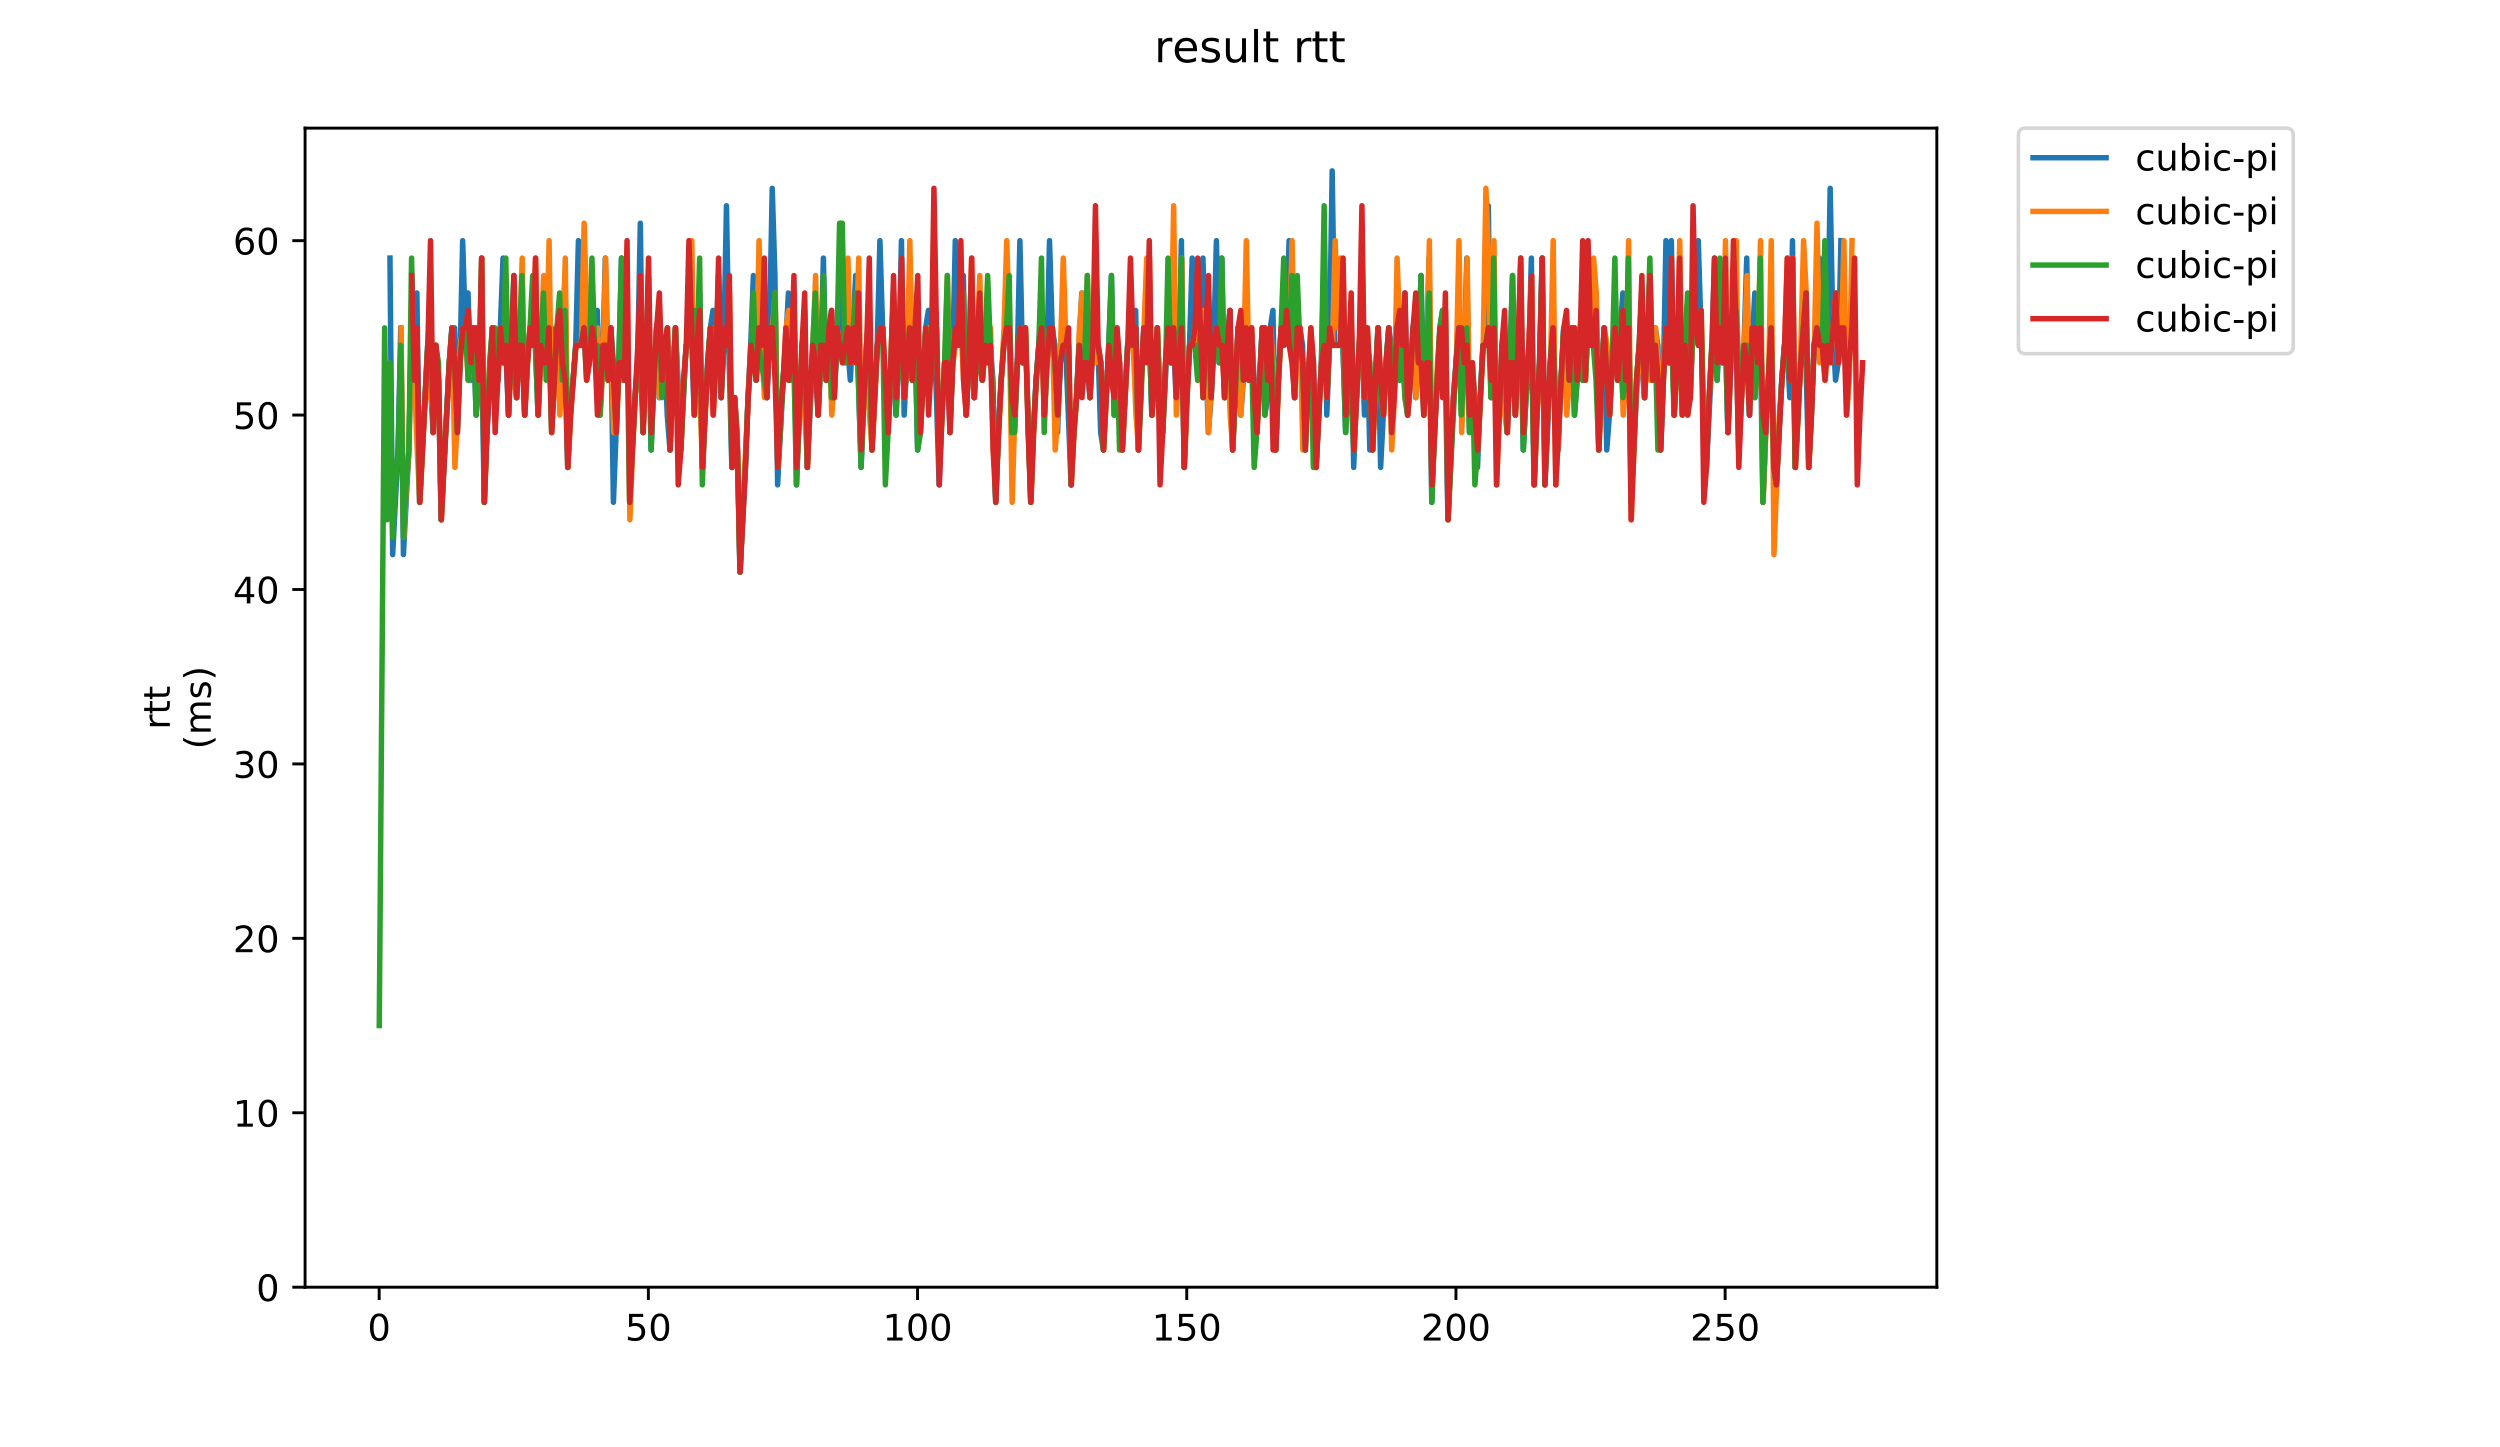 <?xml version="1.0" encoding="utf-8" standalone="no"?>
<!DOCTYPE svg PUBLIC "-//W3C//DTD SVG 1.1//EN"
  "http://www.w3.org/Graphics/SVG/1.1/DTD/svg11.dtd">
<!-- Created with matplotlib (https://matplotlib.org/) -->
<svg height="396pt" version="1.1" viewBox="0 0 684 396" width="684pt" xmlns="http://www.w3.org/2000/svg" xmlns:xlink="http://www.w3.org/1999/xlink">
 <defs>
  <style type="text/css">
*{stroke-linecap:butt;stroke-linejoin:round;}
  </style>
 </defs>
 <g id="figure_1">
  <g id="patch_1">
   <path d="M 0 396 
L 684 396 
L 684 0 
L 0 0 
z
" style="fill:#ffffff;"/>
  </g>
  <g id="axes_1">
   <g id="patch_2">
    <path d="M 83.472 352.174 
L 529.913 352.174 
L 529.913 35.062 
L 83.472 35.062 
z
" style="fill:#ffffff;"/>
   </g>
   <g id="matplotlib.axis_1">
    <g id="xtick_1">
     <g id="line2d_1">
      <defs>
       <path d="M 0 0 
L 0 3.5 
" id="m7ca277191c" style="stroke:#000000;stroke-width:0.8;"/>
      </defs>
      <g>
       <use style="stroke:#000000;stroke-width:0.8;" x="103.739" xlink:href="#m7ca277191c" y="352.174"/>
      </g>
     </g>
     <g id="text_1">
      <!-- 0 -->
      <defs>
       <path d="M 31.781 66.406 
Q 24.172 66.406 20.328 58.906 
Q 16.5 51.422 16.5 36.375 
Q 16.5 21.391 20.328 13.891 
Q 24.172 6.391 31.781 6.391 
Q 39.453 6.391 43.281 13.891 
Q 47.125 21.391 47.125 36.375 
Q 47.125 51.422 43.281 58.906 
Q 39.453 66.406 31.781 66.406 
z
M 31.781 74.219 
Q 44.047 74.219 50.516 64.516 
Q 56.984 54.828 56.984 36.375 
Q 56.984 17.969 50.516 8.266 
Q 44.047 -1.422 31.781 -1.422 
Q 19.531 -1.422 13.062 8.266 
Q 6.594 17.969 6.594 36.375 
Q 6.594 54.828 13.062 64.516 
Q 19.531 74.219 31.781 74.219 
z
" id="DejaVuSans-48"/>
      </defs>
      <g transform="translate(100.557 366.773)scale(0.1 -0.1)">
       <use xlink:href="#DejaVuSans-48"/>
      </g>
     </g>
    </g>
    <g id="xtick_2">
     <g id="line2d_2">
      <g>
       <use style="stroke:#000000;stroke-width:0.8;" x="177.391" xlink:href="#m7ca277191c" y="352.174"/>
      </g>
     </g>
     <g id="text_2">
      <!-- 50 -->
      <defs>
       <path d="M 10.797 72.906 
L 49.516 72.906 
L 49.516 64.594 
L 19.828 64.594 
L 19.828 46.734 
Q 21.969 47.469 24.109 47.828 
Q 26.266 48.188 28.422 48.188 
Q 40.625 48.188 47.75 41.5 
Q 54.891 34.812 54.891 23.391 
Q 54.891 11.625 47.562 5.094 
Q 40.234 -1.422 26.906 -1.422 
Q 22.312 -1.422 17.547 -0.641 
Q 12.797 0.141 7.719 1.703 
L 7.719 11.625 
Q 12.109 9.234 16.797 8.062 
Q 21.484 6.891 26.703 6.891 
Q 35.156 6.891 40.078 11.328 
Q 45.016 15.766 45.016 23.391 
Q 45.016 31 40.078 35.438 
Q 35.156 39.891 26.703 39.891 
Q 22.75 39.891 18.812 39.016 
Q 14.891 38.141 10.797 36.281 
z
" id="DejaVuSans-53"/>
      </defs>
      <g transform="translate(171.028 366.773)scale(0.1 -0.1)">
       <use xlink:href="#DejaVuSans-53"/>
       <use x="63.623" xlink:href="#DejaVuSans-48"/>
      </g>
     </g>
    </g>
    <g id="xtick_3">
     <g id="line2d_3">
      <g>
       <use style="stroke:#000000;stroke-width:0.8;" x="251.043" xlink:href="#m7ca277191c" y="352.174"/>
      </g>
     </g>
     <g id="text_3">
      <!-- 100 -->
      <defs>
       <path d="M 12.406 8.297 
L 28.516 8.297 
L 28.516 63.922 
L 10.984 60.406 
L 10.984 69.391 
L 28.422 72.906 
L 38.281 72.906 
L 38.281 8.297 
L 54.391 8.297 
L 54.391 0 
L 12.406 0 
z
" id="DejaVuSans-49"/>
      </defs>
      <g transform="translate(241.499 366.773)scale(0.1 -0.1)">
       <use xlink:href="#DejaVuSans-49"/>
       <use x="63.623" xlink:href="#DejaVuSans-48"/>
       <use x="127.246" xlink:href="#DejaVuSans-48"/>
      </g>
     </g>
    </g>
    <g id="xtick_4">
     <g id="line2d_4">
      <g>
       <use style="stroke:#000000;stroke-width:0.8;" x="324.695" xlink:href="#m7ca277191c" y="352.174"/>
      </g>
     </g>
     <g id="text_4">
      <!-- 150 -->
      <g transform="translate(315.151 366.773)scale(0.1 -0.1)">
       <use xlink:href="#DejaVuSans-49"/>
       <use x="63.623" xlink:href="#DejaVuSans-53"/>
       <use x="127.246" xlink:href="#DejaVuSans-48"/>
      </g>
     </g>
    </g>
    <g id="xtick_5">
     <g id="line2d_5">
      <g>
       <use style="stroke:#000000;stroke-width:0.8;" x="398.347" xlink:href="#m7ca277191c" y="352.174"/>
      </g>
     </g>
     <g id="text_5">
      <!-- 200 -->
      <defs>
       <path d="M 19.188 8.297 
L 53.609 8.297 
L 53.609 0 
L 7.328 0 
L 7.328 8.297 
Q 12.938 14.109 22.625 23.891 
Q 32.328 33.688 34.812 36.531 
Q 39.547 41.844 41.422 45.531 
Q 43.312 49.219 43.312 52.781 
Q 43.312 58.594 39.234 62.25 
Q 35.156 65.922 28.609 65.922 
Q 23.969 65.922 18.812 64.312 
Q 13.672 62.703 7.812 59.422 
L 7.812 69.391 
Q 13.766 71.781 18.938 73 
Q 24.125 74.219 28.422 74.219 
Q 39.75 74.219 46.484 68.547 
Q 53.219 62.891 53.219 53.422 
Q 53.219 48.922 51.531 44.891 
Q 49.859 40.875 45.406 35.406 
Q 44.188 33.984 37.641 27.219 
Q 31.109 20.453 19.188 8.297 
z
" id="DejaVuSans-50"/>
      </defs>
      <g transform="translate(388.803 366.773)scale(0.1 -0.1)">
       <use xlink:href="#DejaVuSans-50"/>
       <use x="63.623" xlink:href="#DejaVuSans-48"/>
       <use x="127.246" xlink:href="#DejaVuSans-48"/>
      </g>
     </g>
    </g>
    <g id="xtick_6">
     <g id="line2d_6">
      <g>
       <use style="stroke:#000000;stroke-width:0.8;" x="471.999" xlink:href="#m7ca277191c" y="352.174"/>
      </g>
     </g>
     <g id="text_6">
      <!-- 250 -->
      <g transform="translate(462.455 366.773)scale(0.1 -0.1)">
       <use xlink:href="#DejaVuSans-50"/>
       <use x="63.623" xlink:href="#DejaVuSans-53"/>
       <use x="127.246" xlink:href="#DejaVuSans-48"/>
      </g>
     </g>
    </g>
   </g>
   <g id="matplotlib.axis_2">
    <g id="ytick_1">
     <g id="line2d_7">
      <defs>
       <path d="M 0 0 
L -3.5 0 
" id="m3eae7a757b" style="stroke:#000000;stroke-width:0.8;"/>
      </defs>
      <g>
       <use style="stroke:#000000;stroke-width:0.8;" x="83.472" xlink:href="#m3eae7a757b" y="352.174"/>
      </g>
     </g>
     <g id="text_7">
      <!-- 0 -->
      <g transform="translate(70.11 355.973)scale(0.1 -0.1)">
       <use xlink:href="#DejaVuSans-48"/>
      </g>
     </g>
    </g>
    <g id="ytick_2">
     <g id="line2d_8">
      <g>
       <use style="stroke:#000000;stroke-width:0.8;" x="83.472" xlink:href="#m3eae7a757b" y="304.452"/>
      </g>
     </g>
     <g id="text_8">
      <!-- 10 -->
      <g transform="translate(63.747 308.252)scale(0.1 -0.1)">
       <use xlink:href="#DejaVuSans-49"/>
       <use x="63.623" xlink:href="#DejaVuSans-48"/>
      </g>
     </g>
    </g>
    <g id="ytick_3">
     <g id="line2d_9">
      <g>
       <use style="stroke:#000000;stroke-width:0.8;" x="83.472" xlink:href="#m3eae7a757b" y="256.73"/>
      </g>
     </g>
     <g id="text_9">
      <!-- 20 -->
      <g transform="translate(63.747 260.53)scale(0.1 -0.1)">
       <use xlink:href="#DejaVuSans-50"/>
       <use x="63.623" xlink:href="#DejaVuSans-48"/>
      </g>
     </g>
    </g>
    <g id="ytick_4">
     <g id="line2d_10">
      <g>
       <use style="stroke:#000000;stroke-width:0.8;" x="83.472" xlink:href="#m3eae7a757b" y="209.009"/>
      </g>
     </g>
     <g id="text_10">
      <!-- 30 -->
      <defs>
       <path d="M 40.578 39.312 
Q 47.656 37.797 51.625 33 
Q 55.609 28.219 55.609 21.188 
Q 55.609 10.406 48.188 4.484 
Q 40.766 -1.422 27.094 -1.422 
Q 22.516 -1.422 17.656 -0.516 
Q 12.797 0.391 7.625 2.203 
L 7.625 11.719 
Q 11.719 9.328 16.594 8.109 
Q 21.484 6.891 26.812 6.891 
Q 36.078 6.891 40.938 10.547 
Q 45.797 14.203 45.797 21.188 
Q 45.797 27.641 41.281 31.266 
Q 36.766 34.906 28.719 34.906 
L 20.219 34.906 
L 20.219 43.016 
L 29.109 43.016 
Q 36.375 43.016 40.234 45.922 
Q 44.094 48.828 44.094 54.297 
Q 44.094 59.906 40.109 62.906 
Q 36.141 65.922 28.719 65.922 
Q 24.656 65.922 20.016 65.031 
Q 15.375 64.156 9.812 62.312 
L 9.812 71.094 
Q 15.438 72.656 20.344 73.438 
Q 25.25 74.219 29.594 74.219 
Q 40.828 74.219 47.359 69.109 
Q 53.906 64.016 53.906 55.328 
Q 53.906 49.266 50.438 45.094 
Q 46.969 40.922 40.578 39.312 
z
" id="DejaVuSans-51"/>
      </defs>
      <g transform="translate(63.747 212.808)scale(0.1 -0.1)">
       <use xlink:href="#DejaVuSans-51"/>
       <use x="63.623" xlink:href="#DejaVuSans-48"/>
      </g>
     </g>
    </g>
    <g id="ytick_5">
     <g id="line2d_11">
      <g>
       <use style="stroke:#000000;stroke-width:0.8;" x="83.472" xlink:href="#m3eae7a757b" y="161.287"/>
      </g>
     </g>
     <g id="text_11">
      <!-- 40 -->
      <defs>
       <path d="M 37.797 64.312 
L 12.891 25.391 
L 37.797 25.391 
z
M 35.203 72.906 
L 47.609 72.906 
L 47.609 25.391 
L 58.016 25.391 
L 58.016 17.188 
L 47.609 17.188 
L 47.609 0 
L 37.797 0 
L 37.797 17.188 
L 4.891 17.188 
L 4.891 26.703 
z
" id="DejaVuSans-52"/>
      </defs>
      <g transform="translate(63.747 165.086)scale(0.1 -0.1)">
       <use xlink:href="#DejaVuSans-52"/>
       <use x="63.623" xlink:href="#DejaVuSans-48"/>
      </g>
     </g>
    </g>
    <g id="ytick_6">
     <g id="line2d_12">
      <g>
       <use style="stroke:#000000;stroke-width:0.8;" x="83.472" xlink:href="#m3eae7a757b" y="113.565"/>
      </g>
     </g>
     <g id="text_12">
      <!-- 50 -->
      <g transform="translate(63.747 117.364)scale(0.1 -0.1)">
       <use xlink:href="#DejaVuSans-53"/>
       <use x="63.623" xlink:href="#DejaVuSans-48"/>
      </g>
     </g>
    </g>
    <g id="ytick_7">
     <g id="line2d_13">
      <g>
       <use style="stroke:#000000;stroke-width:0.8;" x="83.472" xlink:href="#m3eae7a757b" y="65.843"/>
      </g>
     </g>
     <g id="text_13">
      <!-- 60 -->
      <defs>
       <path d="M 33.016 40.375 
Q 26.375 40.375 22.484 35.828 
Q 18.609 31.297 18.609 23.391 
Q 18.609 15.531 22.484 10.953 
Q 26.375 6.391 33.016 6.391 
Q 39.656 6.391 43.531 10.953 
Q 47.406 15.531 47.406 23.391 
Q 47.406 31.297 43.531 35.828 
Q 39.656 40.375 33.016 40.375 
z
M 52.594 71.297 
L 52.594 62.312 
Q 48.875 64.062 45.094 64.984 
Q 41.312 65.922 37.594 65.922 
Q 27.828 65.922 22.672 59.328 
Q 17.531 52.734 16.797 39.406 
Q 19.672 43.656 24.016 45.922 
Q 28.375 48.188 33.594 48.188 
Q 44.578 48.188 50.953 41.516 
Q 57.328 34.859 57.328 23.391 
Q 57.328 12.156 50.688 5.359 
Q 44.047 -1.422 33.016 -1.422 
Q 20.359 -1.422 13.672 8.266 
Q 6.984 17.969 6.984 36.375 
Q 6.984 53.656 15.188 63.938 
Q 23.391 74.219 37.203 74.219 
Q 40.922 74.219 44.703 73.484 
Q 48.484 72.75 52.594 71.297 
z
" id="DejaVuSans-54"/>
      </defs>
      <g transform="translate(63.747 69.642)scale(0.1 -0.1)">
       <use xlink:href="#DejaVuSans-54"/>
       <use x="63.623" xlink:href="#DejaVuSans-48"/>
      </g>
     </g>
    </g>
    <g id="text_14">
     <!-- rtt -->
     <defs>
      <path d="M 41.109 46.297 
Q 39.594 47.172 37.812 47.578 
Q 36.031 48 33.891 48 
Q 26.266 48 22.188 43.047 
Q 18.109 38.094 18.109 28.812 
L 18.109 0 
L 9.078 0 
L 9.078 54.688 
L 18.109 54.688 
L 18.109 46.188 
Q 20.953 51.172 25.484 53.578 
Q 30.031 56 36.531 56 
Q 37.453 56 38.578 55.875 
Q 39.703 55.766 41.062 55.516 
z
" id="DejaVuSans-114"/>
      <path d="M 18.312 70.219 
L 18.312 54.688 
L 36.812 54.688 
L 36.812 47.703 
L 18.312 47.703 
L 18.312 18.016 
Q 18.312 11.328 20.141 9.422 
Q 21.969 7.516 27.594 7.516 
L 36.812 7.516 
L 36.812 0 
L 27.594 0 
Q 17.188 0 13.234 3.875 
Q 9.281 7.766 9.281 18.016 
L 9.281 47.703 
L 2.688 47.703 
L 2.688 54.688 
L 9.281 54.688 
L 9.281 70.219 
z
" id="DejaVuSans-116"/>
     </defs>
     <g transform="translate(46.47 199.594)rotate(-90)scale(0.1 -0.1)">
      <use xlink:href="#DejaVuSans-114"/>
      <use x="41.113" xlink:href="#DejaVuSans-116"/>
      <use x="80.322" xlink:href="#DejaVuSans-116"/>
     </g>
     <!-- (ms) -->
     <defs>
      <path d="M 31 75.875 
Q 24.469 64.656 21.281 53.656 
Q 18.109 42.672 18.109 31.391 
Q 18.109 20.125 21.312 9.062 
Q 24.516 -2 31 -13.188 
L 23.188 -13.188 
Q 15.875 -1.703 12.234 9.375 
Q 8.594 20.453 8.594 31.391 
Q 8.594 42.281 12.203 53.312 
Q 15.828 64.359 23.188 75.875 
z
" id="DejaVuSans-40"/>
      <path d="M 52 44.188 
Q 55.375 50.25 60.062 53.125 
Q 64.75 56 71.094 56 
Q 79.641 56 84.281 50.016 
Q 88.922 44.047 88.922 33.016 
L 88.922 0 
L 79.891 0 
L 79.891 32.719 
Q 79.891 40.578 77.094 44.375 
Q 74.312 48.188 68.609 48.188 
Q 61.625 48.188 57.562 43.547 
Q 53.516 38.922 53.516 30.906 
L 53.516 0 
L 44.484 0 
L 44.484 32.719 
Q 44.484 40.625 41.703 44.406 
Q 38.922 48.188 33.109 48.188 
Q 26.219 48.188 22.156 43.531 
Q 18.109 38.875 18.109 30.906 
L 18.109 0 
L 9.078 0 
L 9.078 54.688 
L 18.109 54.688 
L 18.109 46.188 
Q 21.188 51.219 25.484 53.609 
Q 29.781 56 35.688 56 
Q 41.656 56 45.828 52.969 
Q 50 49.953 52 44.188 
z
" id="DejaVuSans-109"/>
      <path d="M 44.281 53.078 
L 44.281 44.578 
Q 40.484 46.531 36.375 47.5 
Q 32.281 48.484 27.875 48.484 
Q 21.188 48.484 17.844 46.438 
Q 14.5 44.391 14.5 40.281 
Q 14.5 37.156 16.891 35.375 
Q 19.281 33.594 26.516 31.984 
L 29.594 31.297 
Q 39.156 29.25 43.188 25.516 
Q 47.219 21.781 47.219 15.094 
Q 47.219 7.469 41.188 3.016 
Q 35.156 -1.422 24.609 -1.422 
Q 20.219 -1.422 15.453 -0.562 
Q 10.688 0.297 5.422 2 
L 5.422 11.281 
Q 10.406 8.688 15.234 7.391 
Q 20.062 6.109 24.812 6.109 
Q 31.156 6.109 34.562 8.281 
Q 37.984 10.453 37.984 14.406 
Q 37.984 18.062 35.516 20.016 
Q 33.062 21.969 24.703 23.781 
L 21.578 24.516 
Q 13.234 26.266 9.516 29.906 
Q 5.812 33.547 5.812 39.891 
Q 5.812 47.609 11.281 51.797 
Q 16.75 56 26.812 56 
Q 31.781 56 36.172 55.266 
Q 40.578 54.547 44.281 53.078 
z
" id="DejaVuSans-115"/>
      <path d="M 8.016 75.875 
L 15.828 75.875 
Q 23.141 64.359 26.781 53.312 
Q 30.422 42.281 30.422 31.391 
Q 30.422 20.453 26.781 9.375 
Q 23.141 -1.703 15.828 -13.188 
L 8.016 -13.188 
Q 14.5 -2 17.703 9.062 
Q 20.906 20.125 20.906 31.391 
Q 20.906 42.672 17.703 53.656 
Q 14.5 64.656 8.016 75.875 
z
" id="DejaVuSans-41"/>
     </defs>
     <g transform="translate(57.668 204.995)rotate(-90)scale(0.1 -0.1)">
      <use xlink:href="#DejaVuSans-40"/>
      <use x="39.014" xlink:href="#DejaVuSans-109"/>
      <use x="136.426" xlink:href="#DejaVuSans-115"/>
      <use x="188.525" xlink:href="#DejaVuSans-41"/>
     </g>
    </g>
   </g>
   <g id="line2d_14">
    <path clip-path="url(#pd71c7e42e7)" d="M 106.696 70.615 
L 107.433 151.742 
L 108.906 123.109 
L 109.643 89.704 
L 110.379 151.742 
L 111.852 123.109 
L 112.589 89.704 
L 113.325 104.021 
L 114.062 80.16 
L 114.798 137.426 
L 117.008 94.476 
L 117.744 104.021 
L 118.481 118.337 
L 119.217 94.476 
L 119.954 104.021 
L 120.69 142.198 
L 122.9 99.248 
L 123.636 89.704 
L 124.373 89.704 
L 125.109 118.337 
L 125.846 99.248 
L 126.582 65.843 
L 127.319 89.704 
L 128.056 80.16 
L 128.792 104.021 
L 129.529 89.704 
L 130.265 113.565 
L 131.002 104.021 
L 131.738 89.704 
L 132.475 137.426 
L 133.211 118.337 
L 134.684 89.704 
L 135.421 113.565 
L 136.157 104.021 
L 136.894 89.704 
L 137.63 70.615 
L 138.367 94.476 
L 139.103 113.565 
L 140.576 75.387 
L 141.313 108.793 
L 142.049 94.476 
L 142.786 94.476 
L 143.522 113.565 
L 144.259 99.248 
L 144.996 89.704 
L 145.732 94.476 
L 146.469 94.476 
L 147.205 113.565 
L 147.942 94.476 
L 148.678 94.476 
L 149.415 99.248 
L 150.151 89.704 
L 150.888 89.704 
L 151.624 104.021 
L 152.361 89.704 
L 153.097 108.793 
L 153.834 99.248 
L 154.57 75.387 
L 155.307 127.881 
L 156.043 113.565 
L 157.516 94.476 
L 158.253 65.843 
L 158.989 94.476 
L 159.726 89.704 
L 160.462 80.16 
L 161.199 99.248 
L 161.935 89.704 
L 162.672 94.476 
L 163.409 84.932 
L 164.145 113.565 
L 164.882 99.248 
L 165.618 70.615 
L 166.355 104.021 
L 167.091 89.704 
L 167.828 137.426 
L 169.301 99.248 
L 170.037 70.615 
L 170.774 104.021 
L 171.51 89.704 
L 172.247 118.337 
L 172.983 123.109 
L 173.72 108.793 
L 174.456 99.248 
L 175.193 61.071 
L 175.929 118.337 
L 176.666 99.248 
L 177.402 89.704 
L 178.139 123.109 
L 178.875 104.021 
L 179.612 89.704 
L 180.348 108.793 
L 181.085 104.021 
L 181.822 94.476 
L 182.558 113.565 
L 183.295 123.109 
L 184.031 104.021 
L 184.768 89.704 
L 185.504 104.021 
L 186.241 123.109 
L 187.714 94.476 
L 188.45 94.476 
L 189.187 89.704 
L 189.923 113.565 
L 190.66 94.476 
L 191.396 80.16 
L 192.133 127.881 
L 193.606 99.248 
L 194.342 89.704 
L 195.079 84.932 
L 195.815 99.248 
L 196.552 89.704 
L 197.288 108.793 
L 198.025 94.476 
L 198.761 56.299 
L 199.498 99.248 
L 200.235 127.881 
L 200.971 108.793 
L 201.708 118.337 
L 202.444 156.515 
L 203.917 127.881 
L 204.654 108.793 
L 205.39 94.476 
L 206.127 75.387 
L 206.863 104.021 
L 207.6 89.704 
L 208.336 94.476 
L 209.073 75.387 
L 209.809 108.793 
L 210.546 89.704 
L 211.282 51.527 
L 212.019 75.387 
L 212.755 132.654 
L 214.228 104.021 
L 214.965 94.476 
L 215.701 80.16 
L 216.438 104.021 
L 217.175 80.16 
L 217.911 132.654 
L 218.648 113.565 
L 220.121 84.932 
L 220.857 127.881 
L 222.33 99.248 
L 223.067 99.248 
L 223.803 113.565 
L 224.54 99.248 
L 225.276 70.615 
L 226.013 104.021 
L 227.486 84.932 
L 228.222 108.793 
L 228.959 94.476 
L 229.695 94.476 
L 230.432 75.387 
L 231.168 99.248 
L 231.905 94.476 
L 232.641 104.021 
L 234.114 75.387 
L 234.851 104.021 
L 235.588 127.881 
L 236.324 108.793 
L 237.061 94.476 
L 237.797 84.932 
L 238.534 123.109 
L 240.007 94.476 
L 240.743 65.843 
L 241.48 89.704 
L 242.216 108.793 
L 242.953 118.337 
L 243.689 99.248 
L 244.426 104.021 
L 245.162 113.565 
L 245.899 99.248 
L 246.635 65.843 
L 247.372 113.565 
L 248.108 99.248 
L 248.845 89.704 
L 249.581 104.021 
L 250.318 89.704 
L 251.054 123.109 
L 251.791 118.337 
L 253.264 89.704 
L 254.001 84.932 
L 254.737 99.248 
L 255.474 89.704 
L 256.21 108.793 
L 256.947 132.654 
L 257.683 113.565 
L 258.42 99.248 
L 259.156 94.476 
L 259.893 118.337 
L 260.629 99.248 
L 261.366 65.843 
L 262.102 94.476 
L 262.839 89.704 
L 263.575 75.387 
L 264.312 113.565 
L 265.048 99.248 
L 265.785 94.476 
L 266.521 108.793 
L 267.258 94.476 
L 268.731 104.021 
L 269.467 94.476 
L 270.204 99.248 
L 270.94 94.476 
L 271.677 104.021 
L 272.414 137.426 
L 273.15 118.337 
L 273.887 104.021 
L 274.623 94.476 
L 275.36 89.704 
L 276.096 89.704 
L 276.833 113.565 
L 277.569 118.337 
L 278.306 99.248 
L 279.042 65.843 
L 279.779 99.248 
L 280.515 89.704 
L 281.988 137.426 
L 282.725 118.337 
L 283.461 104.021 
L 284.934 84.932 
L 285.671 89.704 
L 286.407 99.248 
L 287.144 65.843 
L 287.88 89.704 
L 288.617 94.476 
L 289.353 118.337 
L 290.09 99.248 
L 290.827 94.476 
L 291.563 94.476 
L 293.036 132.654 
L 293.773 118.337 
L 294.509 108.793 
L 295.982 80.16 
L 296.719 104.021 
L 297.455 99.248 
L 298.192 108.793 
L 298.928 94.476 
L 300.401 94.476 
L 301.138 118.337 
L 301.874 123.109 
L 303.347 94.476 
L 304.084 75.387 
L 304.82 113.565 
L 305.557 94.476 
L 306.293 99.248 
L 307.03 123.109 
L 308.503 94.476 
L 309.976 94.476 
L 310.713 84.932 
L 311.449 123.109 
L 312.186 104.021 
L 312.922 89.704 
L 313.659 94.476 
L 314.395 89.704 
L 315.132 113.565 
L 315.868 104.021 
L 316.605 89.704 
L 317.341 108.793 
L 318.078 118.337 
L 319.551 89.704 
L 320.287 99.248 
L 321.024 89.704 
L 321.76 108.793 
L 322.497 99.248 
L 323.233 65.843 
L 323.97 127.881 
L 324.706 108.793 
L 325.443 94.476 
L 326.18 70.615 
L 326.916 94.476 
L 327.653 99.248 
L 328.389 89.704 
L 329.126 70.615 
L 330.599 118.337 
L 331.335 108.793 
L 332.072 94.476 
L 332.808 65.843 
L 333.545 99.248 
L 334.281 70.615 
L 335.018 108.793 
L 335.754 94.476 
L 336.491 84.932 
L 337.227 123.109 
L 337.964 108.793 
L 338.7 89.704 
L 339.437 113.565 
L 340.173 104.021 
L 340.91 89.704 
L 341.646 104.021 
L 342.383 89.704 
L 343.856 118.337 
L 345.329 89.704 
L 346.066 113.565 
L 346.802 108.793 
L 347.539 89.704 
L 348.275 84.932 
L 349.012 123.109 
L 349.748 104.021 
L 350.485 89.704 
L 351.221 94.476 
L 351.958 89.704 
L 352.694 65.843 
L 353.431 94.476 
L 354.167 108.793 
L 354.904 89.704 
L 355.64 89.704 
L 356.377 94.476 
L 357.113 123.109 
L 357.85 104.021 
L 358.586 94.476 
L 359.323 99.248 
L 360.059 127.881 
L 361.532 99.248 
L 362.269 70.615 
L 363.006 113.565 
L 363.742 94.476 
L 364.479 46.754 
L 365.215 94.476 
L 367.425 94.476 
L 368.161 118.337 
L 368.898 99.248 
L 369.634 84.932 
L 370.371 127.881 
L 371.107 108.793 
L 371.844 94.476 
L 372.58 89.704 
L 373.317 113.565 
L 374.053 94.476 
L 374.79 123.109 
L 375.526 123.109 
L 376.263 104.021 
L 376.999 89.704 
L 377.736 127.881 
L 379.209 99.248 
L 379.945 89.704 
L 380.682 94.476 
L 381.419 108.793 
L 382.155 89.704 
L 382.892 104.021 
L 383.628 94.476 
L 384.365 80.16 
L 385.101 113.565 
L 385.838 104.021 
L 386.574 89.704 
L 387.311 108.793 
L 388.047 99.248 
L 388.784 75.387 
L 389.52 113.565 
L 390.257 99.248 
L 390.993 70.615 
L 391.73 137.426 
L 392.466 118.337 
L 393.939 89.704 
L 394.676 84.932 
L 395.412 99.248 
L 396.149 142.198 
L 396.885 127.881 
L 397.622 108.793 
L 399.095 89.704 
L 399.832 113.565 
L 400.568 99.248 
L 401.305 70.615 
L 402.041 118.337 
L 402.778 99.248 
L 403.514 108.793 
L 404.251 127.881 
L 404.987 108.793 
L 405.724 94.476 
L 406.46 94.476 
L 407.197 56.299 
L 407.933 108.793 
L 408.67 89.704 
L 409.406 108.793 
L 410.143 113.565 
L 410.879 99.248 
L 412.352 118.337 
L 413.089 99.248 
L 413.825 75.387 
L 414.562 113.565 
L 415.298 99.248 
L 416.035 89.704 
L 416.772 123.109 
L 417.508 108.793 
L 418.245 99.248 
L 418.981 70.615 
L 419.718 132.654 
L 420.454 113.565 
L 421.191 99.248 
L 421.927 70.615 
L 422.664 132.654 
L 423.4 118.337 
L 424.137 99.248 
L 424.873 89.704 
L 425.61 108.793 
L 426.346 123.109 
L 427.083 104.021 
L 427.819 89.704 
L 428.556 108.793 
L 429.292 104.021 
L 430.029 89.704 
L 430.765 113.565 
L 432.238 94.476 
L 432.975 104.021 
L 433.711 104.021 
L 434.448 89.704 
L 435.185 89.704 
L 435.921 94.476 
L 436.658 80.16 
L 437.394 123.109 
L 438.131 104.021 
L 438.867 89.704 
L 439.604 123.109 
L 440.34 113.565 
L 441.077 99.248 
L 441.813 89.704 
L 442.55 104.021 
L 443.286 89.704 
L 444.023 80.16 
L 444.759 104.021 
L 445.496 89.704 
L 446.232 113.565 
L 446.969 123.109 
L 448.442 94.476 
L 449.178 99.248 
L 449.915 108.793 
L 450.651 94.476 
L 452.124 104.021 
L 452.861 89.704 
L 453.598 94.476 
L 454.334 123.109 
L 455.071 104.021 
L 455.807 65.843 
L 456.544 99.248 
L 457.28 65.843 
L 458.017 113.565 
L 458.753 99.248 
L 459.49 89.704 
L 460.226 108.793 
L 460.963 94.476 
L 461.699 84.932 
L 462.436 108.793 
L 463.172 89.704 
L 463.909 89.704 
L 464.645 65.843 
L 466.118 113.565 
L 466.855 127.881 
L 468.328 99.248 
L 469.064 70.615 
L 469.801 104.021 
L 470.537 89.704 
L 471.274 99.248 
L 472.011 89.704 
L 472.747 118.337 
L 473.484 99.248 
L 474.22 89.704 
L 474.957 89.704 
L 475.693 123.109 
L 477.166 94.476 
L 477.903 70.615 
L 478.639 113.565 
L 479.376 94.476 
L 480.112 80.16 
L 480.849 99.248 
L 481.585 89.704 
L 482.322 137.426 
L 483.058 118.337 
L 484.531 89.704 
L 485.268 123.109 
L 486.004 132.654 
L 487.477 104.021 
L 488.214 94.476 
L 488.951 94.476 
L 489.687 108.793 
L 490.424 65.843 
L 491.16 127.881 
L 492.633 99.248 
L 493.37 89.704 
L 494.106 99.248 
L 494.843 127.881 
L 495.579 113.565 
L 496.316 94.476 
L 497.052 89.704 
L 497.789 70.615 
L 498.525 94.476 
L 499.262 99.248 
L 499.998 94.476 
L 500.735 51.527 
L 501.471 89.704 
L 502.208 104.021 
L 502.944 99.248 
L 503.681 65.843 
L 503.681 65.843 
" style="fill:none;stroke:#1f77b4;stroke-linecap:square;stroke-width:1.5;"/>
   </g>
   <g id="line2d_15">
    <path clip-path="url(#pd71c7e42e7)" d="M 109.726 89.704 
L 110.463 146.97 
L 111.2 132.654 
L 111.936 123.109 
L 112.673 80.16 
L 113.409 104.021 
L 114.146 123.109 
L 114.882 137.426 
L 117.092 94.476 
L 117.828 108.793 
L 118.565 113.565 
L 119.301 94.476 
L 120.038 108.793 
L 120.774 142.198 
L 121.511 123.109 
L 122.247 113.565 
L 122.984 99.248 
L 123.72 89.704 
L 124.457 127.881 
L 125.193 113.565 
L 125.93 94.476 
L 126.666 89.704 
L 127.403 89.704 
L 128.14 104.021 
L 128.876 99.248 
L 129.613 89.704 
L 130.349 89.704 
L 131.086 104.021 
L 131.822 70.615 
L 132.559 137.426 
L 133.295 113.565 
L 134.032 99.248 
L 134.768 89.704 
L 135.505 94.476 
L 136.241 104.021 
L 136.978 89.704 
L 137.714 99.248 
L 138.451 75.387 
L 139.187 113.565 
L 139.924 94.476 
L 140.66 104.021 
L 141.397 108.793 
L 142.133 94.476 
L 142.87 70.615 
L 143.606 113.565 
L 144.343 99.248 
L 145.079 89.704 
L 145.816 94.476 
L 146.553 70.615 
L 147.289 113.565 
L 148.762 75.387 
L 149.499 99.248 
L 150.235 65.843 
L 150.972 118.337 
L 152.445 89.704 
L 153.181 113.565 
L 153.918 99.248 
L 154.654 70.615 
L 155.391 127.881 
L 156.127 113.565 
L 157.6 94.476 
L 159.073 94.476 
L 159.81 61.071 
L 160.546 84.932 
L 161.283 99.248 
L 162.019 94.476 
L 162.756 94.476 
L 163.492 89.704 
L 164.229 113.565 
L 164.966 99.248 
L 165.702 70.615 
L 166.439 104.021 
L 167.175 94.476 
L 167.912 118.337 
L 168.648 118.337 
L 169.385 99.248 
L 170.121 104.021 
L 170.858 104.021 
L 171.594 75.387 
L 172.331 142.198 
L 173.067 123.109 
L 173.804 108.793 
L 174.54 99.248 
L 175.277 104.021 
L 176.013 113.565 
L 176.75 99.248 
L 177.486 99.248 
L 178.223 118.337 
L 179.696 89.704 
L 180.432 108.793 
L 181.169 104.021 
L 181.905 94.476 
L 182.642 89.704 
L 183.379 123.109 
L 184.115 104.021 
L 184.852 89.704 
L 185.588 108.793 
L 186.325 123.109 
L 187.061 104.021 
L 187.798 94.476 
L 188.534 94.476 
L 189.271 65.843 
L 190.007 113.565 
L 190.744 94.476 
L 191.48 108.793 
L 192.217 127.881 
L 193.69 99.248 
L 194.426 89.704 
L 195.163 113.565 
L 195.899 99.248 
L 196.636 94.476 
L 197.372 104.021 
L 198.109 89.704 
L 198.845 94.476 
L 199.582 80.16 
L 200.318 127.881 
L 201.055 108.793 
L 201.792 123.109 
L 202.528 156.515 
L 203.265 137.426 
L 205.474 94.476 
L 206.211 99.248 
L 206.947 99.248 
L 207.684 65.843 
L 208.42 94.476 
L 209.157 108.793 
L 209.893 104.021 
L 210.63 89.704 
L 211.366 89.704 
L 212.103 80.16 
L 212.839 127.881 
L 213.576 113.565 
L 214.312 104.021 
L 215.049 89.704 
L 215.785 84.932 
L 216.522 99.248 
L 217.258 80.16 
L 217.995 127.881 
L 218.732 113.565 
L 219.468 94.476 
L 220.205 113.565 
L 220.941 127.881 
L 221.678 108.793 
L 222.414 94.476 
L 223.151 75.387 
L 223.887 113.565 
L 224.624 94.476 
L 225.36 94.476 
L 226.097 104.021 
L 226.833 89.704 
L 227.57 113.565 
L 228.306 104.021 
L 229.043 89.704 
L 230.516 99.248 
L 231.252 94.476 
L 231.989 70.615 
L 232.725 99.248 
L 233.462 84.932 
L 234.198 99.248 
L 234.935 70.615 
L 235.671 123.109 
L 237.145 94.476 
L 237.881 113.565 
L 238.618 123.109 
L 240.091 94.476 
L 240.827 89.704 
L 241.564 89.704 
L 242.3 108.793 
L 243.037 118.337 
L 243.773 99.248 
L 245.246 108.793 
L 245.983 94.476 
L 246.719 94.476 
L 247.456 108.793 
L 248.192 99.248 
L 248.929 65.843 
L 249.665 104.021 
L 250.402 89.704 
L 251.138 104.021 
L 251.875 113.565 
L 252.611 99.248 
L 253.348 89.704 
L 254.084 89.704 
L 254.821 99.248 
L 255.558 89.704 
L 256.294 89.704 
L 257.031 127.881 
L 258.504 99.248 
L 259.24 75.387 
L 259.977 113.565 
L 260.713 99.248 
L 261.45 94.476 
L 262.186 94.476 
L 262.923 89.704 
L 263.659 104.021 
L 264.396 113.565 
L 265.132 94.476 
L 265.869 70.615 
L 266.605 108.793 
L 267.342 94.476 
L 268.078 75.387 
L 268.815 104.021 
L 269.551 94.476 
L 270.288 99.248 
L 271.024 89.704 
L 271.761 123.109 
L 272.497 132.654 
L 274.707 89.704 
L 275.444 65.843 
L 276.18 89.704 
L 276.917 137.426 
L 277.653 113.565 
L 278.39 99.248 
L 279.126 89.704 
L 279.863 99.248 
L 280.599 89.704 
L 281.336 118.337 
L 282.072 137.426 
L 282.809 118.337 
L 283.545 104.021 
L 284.282 94.476 
L 285.018 89.704 
L 285.755 113.565 
L 286.491 99.248 
L 287.228 89.704 
L 287.964 89.704 
L 288.701 123.109 
L 289.437 113.565 
L 290.174 94.476 
L 290.91 70.615 
L 291.647 94.476 
L 292.384 94.476 
L 293.12 132.654 
L 293.857 118.337 
L 294.593 108.793 
L 295.33 89.704 
L 296.066 80.16 
L 296.803 99.248 
L 297.539 75.387 
L 298.276 108.793 
L 299.012 94.476 
L 299.749 99.248 
L 300.485 94.476 
L 301.222 99.248 
L 301.958 123.109 
L 303.431 94.476 
L 304.168 104.021 
L 304.904 108.793 
L 305.641 89.704 
L 306.377 108.793 
L 307.114 123.109 
L 308.587 94.476 
L 310.06 94.476 
L 310.797 113.565 
L 311.533 123.109 
L 312.27 104.021 
L 313.006 89.704 
L 313.743 70.615 
L 314.479 70.615 
L 315.216 113.565 
L 315.952 99.248 
L 316.689 89.704 
L 317.425 108.793 
L 318.162 118.337 
L 318.898 99.248 
L 319.635 89.704 
L 320.371 99.248 
L 321.108 56.299 
L 321.844 113.565 
L 322.581 99.248 
L 323.317 70.615 
L 324.054 127.881 
L 324.79 108.793 
L 325.527 94.476 
L 326.263 94.476 
L 327 89.704 
L 327.737 104.021 
L 328.473 89.704 
L 329.21 84.932 
L 329.946 89.704 
L 330.683 118.337 
L 331.419 104.021 
L 332.156 94.476 
L 332.892 89.704 
L 333.629 94.476 
L 334.365 94.476 
L 335.102 108.793 
L 335.838 94.476 
L 336.575 113.565 
L 337.311 123.109 
L 338.048 104.021 
L 338.784 89.704 
L 339.521 113.565 
L 340.257 99.248 
L 340.994 65.843 
L 341.73 104.021 
L 342.467 89.704 
L 343.203 108.793 
L 343.94 118.337 
L 345.413 89.704 
L 346.15 89.704 
L 346.886 104.021 
L 347.623 89.704 
L 348.359 99.248 
L 349.096 123.109 
L 349.832 104.021 
L 350.569 89.704 
L 351.305 94.476 
L 352.042 84.932 
L 352.778 94.476 
L 353.515 65.843 
L 354.251 108.793 
L 354.988 89.704 
L 355.724 89.704 
L 356.461 123.109 
L 357.197 118.337 
L 358.67 89.704 
L 360.143 127.881 
L 360.88 108.793 
L 361.616 99.248 
L 362.353 94.476 
L 363.089 108.793 
L 363.826 89.704 
L 364.563 94.476 
L 365.299 65.843 
L 366.036 89.704 
L 366.772 70.615 
L 367.509 75.387 
L 368.245 113.565 
L 368.982 99.248 
L 369.718 89.704 
L 370.455 123.109 
L 371.928 94.476 
L 372.664 70.615 
L 373.401 108.793 
L 374.137 89.704 
L 374.874 104.021 
L 375.61 123.109 
L 376.347 104.021 
L 377.083 89.704 
L 377.82 108.793 
L 378.556 113.565 
L 379.293 99.248 
L 380.029 89.704 
L 380.766 123.109 
L 381.502 108.793 
L 382.239 70.615 
L 382.976 89.704 
L 383.712 94.476 
L 384.449 108.793 
L 385.185 113.565 
L 385.922 104.021 
L 386.658 89.704 
L 387.395 108.793 
L 388.131 99.248 
L 388.868 99.248 
L 389.604 113.565 
L 390.341 99.248 
L 391.077 65.843 
L 391.814 132.654 
L 392.55 118.337 
L 393.287 99.248 
L 394.023 89.704 
L 394.76 108.793 
L 395.496 84.932 
L 396.233 142.198 
L 396.969 123.109 
L 397.706 108.793 
L 398.442 99.248 
L 399.179 65.843 
L 399.916 118.337 
L 400.652 99.248 
L 401.389 70.615 
L 402.125 113.565 
L 402.862 99.248 
L 403.598 113.565 
L 404.335 123.109 
L 405.808 94.476 
L 406.544 51.527 
L 407.281 70.615 
L 408.017 108.793 
L 408.754 65.843 
L 409.49 132.654 
L 410.227 113.565 
L 410.963 99.248 
L 411.7 113.565 
L 412.436 118.337 
L 413.173 99.248 
L 413.909 99.248 
L 414.646 113.565 
L 415.382 94.476 
L 416.119 94.476 
L 416.855 118.337 
L 417.592 104.021 
L 418.329 94.476 
L 419.065 75.387 
L 419.802 132.654 
L 420.538 113.565 
L 421.275 99.248 
L 422.011 99.248 
L 422.748 127.881 
L 424.221 99.248 
L 424.957 65.843 
L 425.694 132.654 
L 427.903 89.704 
L 428.64 113.565 
L 429.376 104.021 
L 430.113 89.704 
L 430.849 89.704 
L 431.586 104.021 
L 432.322 89.704 
L 433.059 80.16 
L 433.795 104.021 
L 434.532 89.704 
L 435.268 89.704 
L 436.005 70.615 
L 436.742 80.16 
L 437.478 123.109 
L 438.215 104.021 
L 438.951 89.704 
L 439.688 94.476 
L 440.424 113.565 
L 441.161 99.248 
L 441.897 89.704 
L 442.634 104.021 
L 443.37 89.704 
L 444.107 113.565 
L 444.843 104.021 
L 445.58 65.843 
L 446.316 142.198 
L 447.789 104.021 
L 448.526 94.476 
L 449.262 99.248 
L 449.999 108.793 
L 450.735 94.476 
L 451.472 104.021 
L 452.208 104.021 
L 452.945 89.704 
L 453.681 99.248 
L 454.418 118.337 
L 455.155 99.248 
L 455.891 89.704 
L 456.628 99.248 
L 457.364 89.704 
L 458.101 113.565 
L 458.837 99.248 
L 459.574 65.843 
L 460.31 108.793 
L 461.047 94.476 
L 461.783 113.565 
L 462.52 104.021 
L 463.256 89.704 
L 463.993 89.704 
L 464.729 94.476 
L 465.466 84.932 
L 466.202 118.337 
L 466.939 123.109 
L 468.412 94.476 
L 469.148 94.476 
L 469.885 99.248 
L 470.621 89.704 
L 471.358 99.248 
L 472.095 65.843 
L 472.831 118.337 
L 473.568 99.248 
L 474.304 89.704 
L 475.041 65.843 
L 475.777 123.109 
L 477.25 94.476 
L 477.987 75.387 
L 478.723 108.793 
L 479.46 89.704 
L 480.196 108.793 
L 480.933 99.248 
L 481.669 65.843 
L 482.406 137.426 
L 483.142 118.337 
L 483.879 104.021 
L 484.615 65.843 
L 485.352 151.742 
L 486.825 113.565 
L 488.298 94.476 
L 489.034 70.615 
L 489.771 104.021 
L 490.508 70.615 
L 491.244 127.881 
L 491.981 113.565 
L 492.717 94.476 
L 493.454 65.843 
L 494.19 80.16 
L 494.927 127.881 
L 495.663 108.793 
L 496.4 94.476 
L 497.136 61.071 
L 497.873 99.248 
L 498.609 94.476 
L 499.346 104.021 
L 500.082 94.476 
L 500.819 99.248 
L 502.292 80.16 
L 503.028 99.248 
L 503.765 94.476 
L 504.501 65.843 
L 505.238 113.565 
L 505.974 104.021 
L 506.711 65.843 
L 506.711 65.843 
" style="fill:none;stroke:#ff7f0e;stroke-linecap:square;stroke-width:1.5;"/>
   </g>
   <g id="line2d_16">
    <path clip-path="url(#pd71c7e42e7)" d="M 103.765 280.591 
L 105.238 89.704 
L 105.975 142.198 
L 106.711 99.248 
L 107.448 146.97 
L 108.184 132.654 
L 108.921 123.109 
L 109.657 94.476 
L 110.394 146.97 
L 111.13 132.654 
L 111.867 123.109 
L 112.603 70.615 
L 113.34 104.021 
L 114.076 94.476 
L 114.813 137.426 
L 117.022 94.476 
L 117.759 84.932 
L 118.496 118.337 
L 119.232 94.476 
L 119.969 99.248 
L 120.705 142.198 
L 122.915 99.248 
L 123.651 89.704 
L 124.388 99.248 
L 125.124 118.337 
L 125.861 99.248 
L 126.597 89.704 
L 127.334 89.704 
L 128.07 104.021 
L 128.807 99.248 
L 129.543 89.704 
L 130.28 113.565 
L 131.016 104.021 
L 131.753 70.615 
L 132.489 137.426 
L 133.962 99.248 
L 134.699 89.704 
L 135.435 89.704 
L 136.172 104.021 
L 136.909 89.704 
L 137.645 99.248 
L 138.382 70.615 
L 139.118 113.565 
L 139.855 94.476 
L 140.591 99.248 
L 141.328 108.793 
L 142.064 94.476 
L 142.801 75.387 
L 143.537 113.565 
L 144.274 99.248 
L 145.01 89.704 
L 145.747 75.387 
L 147.22 113.565 
L 147.956 94.476 
L 148.693 80.16 
L 149.429 104.021 
L 150.166 89.704 
L 150.902 118.337 
L 152.375 89.704 
L 153.112 80.16 
L 153.848 104.021 
L 154.585 84.932 
L 155.322 127.881 
L 156.058 113.565 
L 157.531 94.476 
L 159.004 94.476 
L 159.741 89.704 
L 160.477 104.021 
L 161.214 99.248 
L 161.95 70.615 
L 162.687 94.476 
L 163.423 94.476 
L 164.16 113.565 
L 164.896 99.248 
L 165.633 94.476 
L 166.369 104.021 
L 167.106 89.704 
L 167.842 99.248 
L 168.579 118.337 
L 169.315 99.248 
L 170.052 70.615 
L 170.788 104.021 
L 171.525 89.704 
L 172.261 137.426 
L 173.735 108.793 
L 174.471 99.248 
L 175.208 99.248 
L 175.944 118.337 
L 176.681 99.248 
L 177.417 75.387 
L 178.154 123.109 
L 178.89 104.021 
L 179.627 89.704 
L 180.363 84.932 
L 181.1 108.793 
L 181.836 94.476 
L 182.573 89.704 
L 183.309 123.109 
L 184.046 104.021 
L 184.782 89.704 
L 185.519 108.793 
L 186.255 123.109 
L 187.728 94.476 
L 188.465 94.476 
L 189.938 84.932 
L 190.674 99.248 
L 191.411 70.615 
L 192.148 132.654 
L 192.884 113.565 
L 193.621 99.248 
L 194.357 89.704 
L 195.094 89.704 
L 195.83 99.248 
L 196.567 75.387 
L 197.303 108.793 
L 198.04 94.476 
L 198.776 94.476 
L 199.513 84.932 
L 200.249 127.881 
L 200.986 108.793 
L 201.722 123.109 
L 202.459 156.515 
L 203.932 127.881 
L 204.668 108.793 
L 205.405 99.248 
L 206.141 80.16 
L 206.878 104.021 
L 207.614 94.476 
L 209.824 108.793 
L 210.561 89.704 
L 211.297 94.476 
L 212.034 80.16 
L 212.77 127.881 
L 213.507 118.337 
L 214.243 104.021 
L 214.98 94.476 
L 215.716 104.021 
L 216.453 104.021 
L 217.189 99.248 
L 217.926 132.654 
L 219.399 94.476 
L 220.135 89.704 
L 220.872 127.881 
L 221.608 108.793 
L 223.081 80.16 
L 223.818 113.565 
L 224.554 99.248 
L 225.291 75.387 
L 226.027 104.021 
L 226.764 89.704 
L 227.501 108.793 
L 228.237 108.793 
L 228.974 94.476 
L 229.71 61.071 
L 230.447 61.071 
L 231.183 99.248 
L 231.92 89.704 
L 232.656 99.248 
L 234.129 80.16 
L 235.602 127.881 
L 236.339 108.793 
L 237.075 94.476 
L 237.812 89.704 
L 238.548 123.109 
L 240.021 94.476 
L 240.758 89.704 
L 241.494 89.704 
L 242.231 132.654 
L 242.967 118.337 
L 244.44 80.16 
L 245.177 113.565 
L 245.914 94.476 
L 246.65 89.704 
L 247.387 108.793 
L 248.86 89.704 
L 249.596 104.021 
L 250.333 89.704 
L 251.069 123.109 
L 251.806 118.337 
L 253.279 89.704 
L 254.015 108.793 
L 255.488 89.704 
L 256.225 89.704 
L 256.961 127.881 
L 258.434 99.248 
L 259.171 75.387 
L 259.907 118.337 
L 260.644 99.248 
L 261.38 89.704 
L 262.117 94.476 
L 262.853 89.704 
L 263.59 80.16 
L 264.327 113.565 
L 265.063 99.248 
L 265.8 94.476 
L 266.536 108.793 
L 267.273 94.476 
L 268.746 104.021 
L 269.482 94.476 
L 270.219 75.387 
L 271.692 113.565 
L 272.428 137.426 
L 273.165 118.337 
L 273.901 104.021 
L 274.638 94.476 
L 275.374 89.704 
L 276.111 75.387 
L 276.847 118.337 
L 277.584 118.337 
L 278.32 99.248 
L 279.057 89.704 
L 279.793 99.248 
L 280.53 89.704 
L 282.003 137.426 
L 282.74 118.337 
L 283.476 104.021 
L 284.213 94.476 
L 284.949 70.615 
L 285.686 118.337 
L 286.422 99.248 
L 287.159 89.704 
L 287.895 89.704 
L 288.632 99.248 
L 289.368 113.565 
L 290.105 99.248 
L 290.841 94.476 
L 292.314 94.476 
L 293.051 132.654 
L 293.787 118.337 
L 294.524 108.793 
L 295.26 94.476 
L 295.997 104.021 
L 296.733 99.248 
L 297.47 75.387 
L 298.206 108.793 
L 298.943 94.476 
L 300.416 94.476 
L 301.153 99.248 
L 301.889 123.109 
L 303.362 94.476 
L 304.099 75.387 
L 304.835 113.565 
L 305.572 94.476 
L 306.308 123.109 
L 307.045 123.109 
L 308.518 94.476 
L 309.991 94.476 
L 310.727 89.704 
L 311.464 123.109 
L 312.2 108.793 
L 312.937 89.704 
L 313.673 94.476 
L 314.41 89.704 
L 315.146 113.565 
L 315.883 104.021 
L 316.619 89.704 
L 317.356 108.793 
L 318.093 118.337 
L 318.829 104.021 
L 319.566 70.615 
L 320.302 99.248 
L 321.039 89.704 
L 322.512 99.248 
L 323.248 70.615 
L 323.985 127.881 
L 324.721 108.793 
L 325.458 94.476 
L 326.931 94.476 
L 327.667 104.021 
L 328.404 89.704 
L 329.14 108.793 
L 329.877 94.476 
L 330.613 89.704 
L 331.35 108.793 
L 332.086 94.476 
L 332.823 89.704 
L 333.559 99.248 
L 334.296 70.615 
L 335.032 108.793 
L 335.769 94.476 
L 336.506 84.932 
L 337.242 123.109 
L 337.979 108.793 
L 338.715 89.704 
L 339.452 89.704 
L 340.188 104.021 
L 340.925 89.704 
L 341.661 104.021 
L 342.398 94.476 
L 343.134 127.881 
L 343.871 118.337 
L 345.344 89.704 
L 346.08 113.565 
L 346.817 104.021 
L 347.553 89.704 
L 348.29 104.021 
L 349.026 123.109 
L 349.763 104.021 
L 350.499 89.704 
L 351.236 70.615 
L 351.972 89.704 
L 352.709 94.476 
L 353.445 75.387 
L 354.182 108.793 
L 354.919 75.387 
L 355.655 94.476 
L 356.392 99.248 
L 357.128 123.109 
L 357.865 104.021 
L 358.601 94.476 
L 359.338 127.881 
L 360.074 127.881 
L 361.547 99.248 
L 362.284 56.299 
L 363.02 108.793 
L 363.757 94.476 
L 367.439 94.476 
L 368.176 118.337 
L 368.912 99.248 
L 369.649 108.793 
L 370.385 123.109 
L 371.859 94.476 
L 372.595 84.932 
L 373.332 108.793 
L 374.068 94.476 
L 374.805 99.248 
L 375.541 123.109 
L 376.278 104.021 
L 377.014 89.704 
L 377.751 108.793 
L 378.487 113.565 
L 379.224 99.248 
L 379.96 89.704 
L 381.433 108.793 
L 382.17 89.704 
L 382.906 104.021 
L 383.643 94.476 
L 384.379 108.793 
L 385.116 113.565 
L 385.852 104.021 
L 386.589 89.704 
L 387.325 84.932 
L 388.062 99.248 
L 388.798 75.387 
L 389.535 113.565 
L 390.272 99.248 
L 391.008 80.16 
L 391.745 137.426 
L 392.481 118.337 
L 393.954 89.704 
L 394.691 84.932 
L 395.427 84.932 
L 396.164 142.198 
L 398.373 99.248 
L 399.11 89.704 
L 399.846 113.565 
L 400.583 99.248 
L 401.319 89.704 
L 402.056 118.337 
L 402.792 99.248 
L 403.529 132.654 
L 404.265 123.109 
L 405.738 94.476 
L 406.475 94.476 
L 407.211 89.704 
L 407.948 108.793 
L 408.685 70.615 
L 409.421 123.109 
L 410.158 113.565 
L 410.894 94.476 
L 411.631 89.704 
L 412.367 118.337 
L 413.104 99.248 
L 413.84 75.387 
L 414.577 113.565 
L 415.313 99.248 
L 416.05 70.615 
L 416.786 123.109 
L 417.523 108.793 
L 418.259 99.248 
L 418.996 94.476 
L 419.732 132.654 
L 420.469 113.565 
L 421.205 99.248 
L 421.942 70.615 
L 422.678 132.654 
L 423.415 113.565 
L 424.151 99.248 
L 424.888 89.704 
L 425.624 113.565 
L 426.361 118.337 
L 427.834 89.704 
L 428.571 89.704 
L 429.307 104.021 
L 430.044 89.704 
L 430.78 113.565 
L 432.253 94.476 
L 432.99 104.021 
L 433.726 104.021 
L 434.463 89.704 
L 435.199 89.704 
L 435.936 94.476 
L 436.672 104.021 
L 437.409 123.109 
L 438.145 104.021 
L 438.882 89.704 
L 439.618 104.021 
L 440.355 113.565 
L 441.091 99.248 
L 441.828 70.615 
L 442.564 104.021 
L 443.301 94.476 
L 444.037 108.793 
L 444.774 104.021 
L 445.511 70.615 
L 446.247 137.426 
L 446.984 123.109 
L 447.72 104.021 
L 448.457 94.476 
L 449.193 80.16 
L 449.93 108.793 
L 450.666 94.476 
L 451.403 70.615 
L 452.139 104.021 
L 452.876 94.476 
L 453.612 123.109 
L 454.349 123.109 
L 455.085 104.021 
L 455.822 89.704 
L 456.558 99.248 
L 457.295 89.704 
L 458.031 113.565 
L 458.768 99.248 
L 459.504 89.704 
L 460.241 113.565 
L 460.977 94.476 
L 461.714 80.16 
L 462.451 108.793 
L 463.187 89.704 
L 463.924 89.704 
L 464.66 94.476 
L 465.397 84.932 
L 466.133 118.337 
L 466.87 127.881 
L 467.606 108.793 
L 468.343 94.476 
L 469.079 94.476 
L 469.816 104.021 
L 470.552 70.615 
L 471.289 99.248 
L 472.025 89.704 
L 472.762 118.337 
L 473.498 99.248 
L 474.235 89.704 
L 474.971 84.932 
L 475.708 99.248 
L 476.444 108.793 
L 477.181 94.476 
L 477.917 94.476 
L 478.654 113.565 
L 479.39 89.704 
L 480.127 108.793 
L 480.864 99.248 
L 481.6 70.615 
L 482.337 137.426 
L 483.073 118.337 
L 484.546 89.704 
L 485.283 127.881 
L 486.019 132.654 
L 487.492 104.021 
L 488.229 94.476 
L 488.965 94.476 
L 489.702 104.021 
L 490.438 89.704 
L 491.175 127.881 
L 492.648 99.248 
L 494.121 80.16 
L 494.857 127.881 
L 495.594 113.565 
L 496.33 94.476 
L 497.067 89.704 
L 497.803 94.476 
L 498.54 94.476 
L 499.277 65.843 
L 500.013 94.476 
L 500.75 94.476 
L 500.75 94.476 
" style="fill:none;stroke:#2ca02c;stroke-linecap:square;stroke-width:1.5;"/>
   </g>
   <g id="line2d_17">
    <path clip-path="url(#pd71c7e42e7)" d="M 112.636 75.387 
L 113.372 104.021 
L 114.109 89.704 
L 114.845 137.426 
L 117.055 94.476 
L 117.791 65.843 
L 118.528 118.337 
L 119.264 94.476 
L 120.001 104.021 
L 120.737 142.198 
L 122.947 99.248 
L 123.684 89.704 
L 124.42 99.248 
L 125.157 118.337 
L 125.893 99.248 
L 126.63 89.704 
L 127.366 89.704 
L 128.103 84.932 
L 128.839 99.248 
L 129.576 89.704 
L 130.312 89.704 
L 131.049 104.021 
L 131.785 70.615 
L 132.522 137.426 
L 133.258 118.337 
L 134.731 89.704 
L 135.468 118.337 
L 136.941 89.704 
L 137.677 99.248 
L 138.414 94.476 
L 139.15 113.565 
L 140.624 75.387 
L 141.36 108.793 
L 142.097 94.476 
L 142.833 94.476 
L 143.57 113.565 
L 144.306 99.248 
L 145.043 89.704 
L 145.779 94.476 
L 146.516 70.615 
L 147.252 113.565 
L 147.989 94.476 
L 148.725 99.248 
L 149.462 99.248 
L 150.198 89.704 
L 150.935 118.337 
L 152.408 89.704 
L 153.144 84.932 
L 153.881 99.248 
L 154.617 104.021 
L 155.354 127.881 
L 156.09 113.565 
L 157.563 94.476 
L 159.037 94.476 
L 159.773 89.704 
L 160.51 104.021 
L 161.246 99.248 
L 161.983 89.704 
L 162.719 94.476 
L 163.456 113.565 
L 164.192 108.793 
L 164.929 94.476 
L 165.665 94.476 
L 166.402 104.021 
L 167.138 89.704 
L 168.611 118.337 
L 169.348 99.248 
L 170.084 99.248 
L 170.821 104.021 
L 171.557 65.843 
L 172.294 137.426 
L 174.503 94.476 
L 175.24 75.387 
L 175.976 118.337 
L 176.713 99.248 
L 177.45 70.615 
L 178.186 118.337 
L 179.659 89.704 
L 180.396 80.16 
L 181.132 104.021 
L 181.869 94.476 
L 182.605 89.704 
L 183.342 123.109 
L 184.078 104.021 
L 184.815 89.704 
L 185.551 132.654 
L 186.288 123.109 
L 187.024 104.021 
L 187.761 94.476 
L 188.497 65.843 
L 189.97 113.565 
L 190.707 94.476 
L 191.443 84.932 
L 192.18 127.881 
L 193.653 99.248 
L 194.39 89.704 
L 195.126 113.565 
L 195.863 99.248 
L 196.599 70.615 
L 197.336 108.793 
L 198.072 89.704 
L 198.809 94.476 
L 199.545 75.387 
L 200.282 127.881 
L 201.018 108.793 
L 201.755 123.109 
L 202.491 156.515 
L 203.964 127.881 
L 204.701 108.793 
L 205.437 94.476 
L 206.91 104.021 
L 207.647 89.704 
L 208.383 94.476 
L 209.12 70.615 
L 209.856 108.793 
L 210.593 89.704 
L 211.329 89.704 
L 212.066 104.021 
L 212.803 127.881 
L 213.539 113.565 
L 214.276 104.021 
L 215.012 89.704 
L 215.749 104.021 
L 216.485 99.248 
L 217.222 75.387 
L 217.958 127.881 
L 218.695 113.565 
L 219.431 94.476 
L 220.168 80.16 
L 220.904 127.881 
L 221.641 108.793 
L 222.377 94.476 
L 223.114 99.248 
L 223.85 113.565 
L 224.587 94.476 
L 225.323 94.476 
L 226.06 104.021 
L 226.796 89.704 
L 227.533 84.932 
L 228.269 108.793 
L 229.006 89.704 
L 230.479 99.248 
L 231.952 89.704 
L 232.689 99.248 
L 233.425 89.704 
L 234.162 99.248 
L 234.898 80.16 
L 235.635 123.109 
L 237.108 94.476 
L 237.844 70.615 
L 238.581 123.109 
L 240.054 94.476 
L 240.79 89.704 
L 241.527 89.704 
L 243 118.337 
L 243.736 99.248 
L 244.473 75.387 
L 245.209 108.793 
L 245.946 94.476 
L 246.682 70.615 
L 247.419 108.793 
L 248.892 89.704 
L 249.629 104.021 
L 251.102 75.387 
L 251.838 118.337 
L 253.311 89.704 
L 254.048 113.565 
L 254.784 99.248 
L 255.521 51.527 
L 256.994 132.654 
L 257.73 113.565 
L 258.467 99.248 
L 259.203 99.248 
L 259.94 118.337 
L 260.676 99.248 
L 261.413 89.704 
L 262.149 94.476 
L 262.886 65.843 
L 263.622 104.021 
L 264.359 113.565 
L 265.095 99.248 
L 265.832 70.615 
L 266.569 108.793 
L 268.042 80.16 
L 268.778 104.021 
L 269.515 94.476 
L 270.251 99.248 
L 270.988 94.476 
L 271.724 123.109 
L 272.461 137.426 
L 273.197 118.337 
L 273.934 104.021 
L 274.67 94.476 
L 275.407 89.704 
L 276.143 89.704 
L 276.88 108.793 
L 277.616 113.565 
L 278.353 99.248 
L 279.089 89.704 
L 279.826 99.248 
L 280.562 89.704 
L 281.299 118.337 
L 282.035 137.426 
L 282.772 118.337 
L 283.508 104.021 
L 284.245 94.476 
L 284.982 89.704 
L 285.718 113.565 
L 286.455 99.248 
L 287.191 89.704 
L 287.928 89.704 
L 288.664 99.248 
L 289.401 113.565 
L 290.137 99.248 
L 290.874 94.476 
L 291.61 94.476 
L 292.347 89.704 
L 293.083 132.654 
L 293.82 118.337 
L 294.556 108.793 
L 295.293 94.476 
L 296.029 108.793 
L 296.766 99.248 
L 297.502 99.248 
L 298.239 108.793 
L 298.975 94.476 
L 299.712 56.299 
L 300.448 94.476 
L 301.185 99.248 
L 301.921 123.109 
L 303.395 94.476 
L 304.131 104.021 
L 304.868 108.793 
L 305.604 89.704 
L 306.341 99.248 
L 307.077 123.109 
L 308.55 94.476 
L 309.287 70.615 
L 310.023 94.476 
L 310.76 89.704 
L 311.496 123.109 
L 312.233 104.021 
L 312.969 89.704 
L 313.706 99.248 
L 314.442 65.843 
L 315.179 113.565 
L 315.915 99.248 
L 316.652 89.704 
L 317.388 132.654 
L 318.125 118.337 
L 318.861 99.248 
L 319.598 89.704 
L 320.334 99.248 
L 321.071 89.704 
L 321.808 108.793 
L 323.281 89.704 
L 324.017 127.881 
L 324.754 108.793 
L 325.49 94.476 
L 326.227 94.476 
L 326.963 89.704 
L 327.7 70.615 
L 329.173 108.793 
L 329.909 89.704 
L 330.646 75.387 
L 331.382 108.793 
L 332.119 94.476 
L 332.855 89.704 
L 333.592 94.476 
L 334.328 94.476 
L 335.065 108.793 
L 335.801 94.476 
L 336.538 84.932 
L 337.274 123.109 
L 338.011 104.021 
L 338.747 89.704 
L 339.484 84.932 
L 340.221 104.021 
L 340.957 89.704 
L 341.694 104.021 
L 342.43 89.704 
L 343.167 108.793 
L 343.903 118.337 
L 345.376 89.704 
L 346.113 89.704 
L 346.849 104.021 
L 347.586 89.704 
L 348.322 123.109 
L 349.059 123.109 
L 349.795 104.021 
L 350.532 89.704 
L 351.268 94.476 
L 352.005 84.932 
L 352.741 94.476 
L 353.478 99.248 
L 354.214 108.793 
L 354.951 89.704 
L 355.687 89.704 
L 356.424 99.248 
L 357.161 123.109 
L 357.897 104.021 
L 358.634 89.704 
L 359.37 99.248 
L 360.107 127.881 
L 361.58 99.248 
L 362.316 94.476 
L 363.053 108.793 
L 363.789 89.704 
L 364.526 94.476 
L 366.735 94.476 
L 367.472 70.615 
L 368.208 113.565 
L 368.945 99.248 
L 369.681 80.16 
L 370.418 123.109 
L 371.891 94.476 
L 372.627 56.299 
L 373.364 108.793 
L 374.1 89.704 
L 374.837 104.021 
L 375.574 123.109 
L 376.31 104.021 
L 377.047 89.704 
L 377.783 104.021 
L 378.52 113.565 
L 379.256 99.248 
L 379.993 89.704 
L 380.729 118.337 
L 381.466 108.793 
L 382.202 89.704 
L 382.939 84.932 
L 383.675 94.476 
L 384.412 80.16 
L 385.148 113.565 
L 385.885 104.021 
L 386.621 89.704 
L 387.358 80.16 
L 388.094 99.248 
L 388.831 99.248 
L 389.567 113.565 
L 390.304 99.248 
L 391.04 99.248 
L 391.777 132.654 
L 393.987 89.704 
L 394.723 108.793 
L 395.46 80.16 
L 396.196 142.198 
L 396.933 123.109 
L 397.669 108.793 
L 399.142 89.704 
L 399.879 89.704 
L 400.615 99.248 
L 401.352 94.476 
L 402.088 113.565 
L 402.825 99.248 
L 403.561 113.565 
L 404.298 123.109 
L 405.771 94.476 
L 406.507 94.476 
L 407.244 89.704 
L 407.98 104.021 
L 408.717 89.704 
L 409.453 132.654 
L 410.926 94.476 
L 411.663 84.932 
L 412.4 118.337 
L 413.136 99.248 
L 413.873 99.248 
L 414.609 113.565 
L 415.346 94.476 
L 416.082 70.615 
L 416.819 118.337 
L 417.555 104.021 
L 418.292 94.476 
L 419.028 75.387 
L 419.765 132.654 
L 420.501 113.565 
L 421.238 99.248 
L 421.974 70.615 
L 422.711 132.654 
L 423.447 113.565 
L 424.184 99.248 
L 424.92 89.704 
L 425.657 132.654 
L 427.866 89.704 
L 428.603 84.932 
L 429.339 104.021 
L 430.076 89.704 
L 430.813 89.704 
L 431.549 104.021 
L 432.286 94.476 
L 433.022 65.843 
L 433.759 104.021 
L 434.495 65.843 
L 435.232 94.476 
L 435.968 94.476 
L 436.705 84.932 
L 437.441 123.109 
L 438.178 104.021 
L 438.914 89.704 
L 439.651 104.021 
L 440.387 113.565 
L 441.124 99.248 
L 441.86 89.704 
L 442.597 104.021 
L 444.07 84.932 
L 444.806 104.021 
L 445.543 89.704 
L 446.279 142.198 
L 447.753 104.021 
L 448.489 94.476 
L 449.226 75.387 
L 449.962 108.793 
L 450.699 94.476 
L 451.435 75.387 
L 452.172 104.021 
L 452.908 94.476 
L 453.645 104.021 
L 454.381 123.109 
L 455.118 104.021 
L 455.854 89.704 
L 456.591 99.248 
L 457.327 70.615 
L 458.064 113.565 
L 458.8 99.248 
L 459.537 70.615 
L 460.273 113.565 
L 461.01 94.476 
L 461.746 113.565 
L 462.483 108.793 
L 463.219 56.299 
L 463.956 89.704 
L 464.692 94.476 
L 465.429 84.932 
L 466.166 137.426 
L 466.902 127.881 
L 467.639 108.793 
L 468.375 94.476 
L 469.112 70.615 
L 469.848 99.248 
L 470.585 89.704 
L 471.321 99.248 
L 472.058 70.615 
L 472.794 118.337 
L 473.531 99.248 
L 474.267 65.843 
L 475.004 89.704 
L 475.74 127.881 
L 476.477 108.793 
L 477.213 94.476 
L 477.95 99.248 
L 478.686 113.565 
L 479.423 89.704 
L 480.159 89.704 
L 480.896 99.248 
L 481.632 89.704 
L 482.369 113.565 
L 483.105 118.337 
L 484.579 89.704 
L 485.315 127.881 
L 486.052 132.654 
L 487.525 104.021 
L 488.261 94.476 
L 488.998 70.615 
L 489.734 104.021 
L 490.471 70.615 
L 491.207 127.881 
L 492.68 99.248 
L 494.153 80.16 
L 494.89 127.881 
L 495.626 113.565 
L 496.363 94.476 
L 497.099 89.704 
L 497.836 94.476 
L 498.572 94.476 
L 499.309 104.021 
L 500.045 94.476 
L 500.782 99.248 
L 502.255 80.16 
L 502.992 99.248 
L 503.728 89.704 
L 504.465 89.704 
L 505.201 113.565 
L 505.938 99.248 
L 506.674 89.704 
L 507.411 70.615 
L 508.147 132.654 
L 508.884 113.565 
L 509.62 99.248 
L 509.62 99.248 
" style="fill:none;stroke:#d62728;stroke-linecap:square;stroke-width:1.5;"/>
   </g>
   <g id="patch_3">
    <path d="M 83.472 352.174 
L 83.472 35.062 
" style="fill:none;stroke:#000000;stroke-linecap:square;stroke-linejoin:miter;stroke-width:0.8;"/>
   </g>
   <g id="patch_4">
    <path d="M 529.913 352.174 
L 529.913 35.062 
" style="fill:none;stroke:#000000;stroke-linecap:square;stroke-linejoin:miter;stroke-width:0.8;"/>
   </g>
   <g id="patch_5">
    <path d="M 83.472 352.174 
L 529.913 352.174 
" style="fill:none;stroke:#000000;stroke-linecap:square;stroke-linejoin:miter;stroke-width:0.8;"/>
   </g>
   <g id="patch_6">
    <path d="M 83.472 35.062 
L 529.913 35.062 
" style="fill:none;stroke:#000000;stroke-linecap:square;stroke-linejoin:miter;stroke-width:0.8;"/>
   </g>
   <g id="legend_1">
    <g id="patch_7">
     <path d="M 554.235 96.775 
L 625.43 96.775 
Q 627.43 96.775 627.43 94.775 
L 627.43 37.062 
Q 627.43 35.062 625.43 35.062 
L 554.235 35.062 
Q 552.235 35.062 552.235 37.062 
L 552.235 94.775 
Q 552.235 96.775 554.235 96.775 
z
" style="fill:#ffffff;opacity:0.8;stroke:#cccccc;stroke-linejoin:miter;"/>
    </g>
    <g id="line2d_18">
     <path d="M 556.235 43.161 
L 576.235 43.161 
" style="fill:none;stroke:#1f77b4;stroke-linecap:square;stroke-width:1.5;"/>
    </g>
    <g id="line2d_19"/>
    <g id="text_15">
     <!-- cubic-pi -->
     <defs>
      <path d="M 48.781 52.594 
L 48.781 44.188 
Q 44.969 46.297 41.141 47.344 
Q 37.312 48.391 33.406 48.391 
Q 24.656 48.391 19.812 42.844 
Q 14.984 37.312 14.984 27.297 
Q 14.984 17.281 19.812 11.734 
Q 24.656 6.203 33.406 6.203 
Q 37.312 6.203 41.141 7.25 
Q 44.969 8.297 48.781 10.406 
L 48.781 2.094 
Q 45.016 0.344 40.984 -0.531 
Q 36.969 -1.422 32.422 -1.422 
Q 20.062 -1.422 12.781 6.344 
Q 5.516 14.109 5.516 27.297 
Q 5.516 40.672 12.859 48.328 
Q 20.219 56 33.016 56 
Q 37.156 56 41.109 55.141 
Q 45.062 54.297 48.781 52.594 
z
" id="DejaVuSans-99"/>
      <path d="M 8.5 21.578 
L 8.5 54.688 
L 17.484 54.688 
L 17.484 21.922 
Q 17.484 14.156 20.5 10.266 
Q 23.531 6.391 29.594 6.391 
Q 36.859 6.391 41.078 11.031 
Q 45.312 15.672 45.312 23.688 
L 45.312 54.688 
L 54.297 54.688 
L 54.297 0 
L 45.312 0 
L 45.312 8.406 
Q 42.047 3.422 37.719 1 
Q 33.406 -1.422 27.688 -1.422 
Q 18.266 -1.422 13.375 4.438 
Q 8.5 10.297 8.5 21.578 
z
M 31.109 56 
z
" id="DejaVuSans-117"/>
      <path d="M 48.688 27.297 
Q 48.688 37.203 44.609 42.844 
Q 40.531 48.484 33.406 48.484 
Q 26.266 48.484 22.188 42.844 
Q 18.109 37.203 18.109 27.297 
Q 18.109 17.391 22.188 11.75 
Q 26.266 6.109 33.406 6.109 
Q 40.531 6.109 44.609 11.75 
Q 48.688 17.391 48.688 27.297 
z
M 18.109 46.391 
Q 20.953 51.266 25.266 53.625 
Q 29.594 56 35.594 56 
Q 45.562 56 51.781 48.094 
Q 58.016 40.188 58.016 27.297 
Q 58.016 14.406 51.781 6.484 
Q 45.562 -1.422 35.594 -1.422 
Q 29.594 -1.422 25.266 0.953 
Q 20.953 3.328 18.109 8.203 
L 18.109 0 
L 9.078 0 
L 9.078 75.984 
L 18.109 75.984 
z
" id="DejaVuSans-98"/>
      <path d="M 9.422 54.688 
L 18.406 54.688 
L 18.406 0 
L 9.422 0 
z
M 9.422 75.984 
L 18.406 75.984 
L 18.406 64.594 
L 9.422 64.594 
z
" id="DejaVuSans-105"/>
      <path d="M 4.891 31.391 
L 31.203 31.391 
L 31.203 23.391 
L 4.891 23.391 
z
" id="DejaVuSans-45"/>
      <path d="M 18.109 8.203 
L 18.109 -20.797 
L 9.078 -20.797 
L 9.078 54.688 
L 18.109 54.688 
L 18.109 46.391 
Q 20.953 51.266 25.266 53.625 
Q 29.594 56 35.594 56 
Q 45.562 56 51.781 48.094 
Q 58.016 40.188 58.016 27.297 
Q 58.016 14.406 51.781 6.484 
Q 45.562 -1.422 35.594 -1.422 
Q 29.594 -1.422 25.266 0.953 
Q 20.953 3.328 18.109 8.203 
z
M 48.688 27.297 
Q 48.688 37.203 44.609 42.844 
Q 40.531 48.484 33.406 48.484 
Q 26.266 48.484 22.188 42.844 
Q 18.109 37.203 18.109 27.297 
Q 18.109 17.391 22.188 11.75 
Q 26.266 6.109 33.406 6.109 
Q 40.531 6.109 44.609 11.75 
Q 48.688 17.391 48.688 27.297 
z
" id="DejaVuSans-112"/>
     </defs>
     <g transform="translate(584.235 46.661)scale(0.1 -0.1)">
      <use xlink:href="#DejaVuSans-99"/>
      <use x="54.98" xlink:href="#DejaVuSans-117"/>
      <use x="118.359" xlink:href="#DejaVuSans-98"/>
      <use x="181.836" xlink:href="#DejaVuSans-105"/>
      <use x="209.619" xlink:href="#DejaVuSans-99"/>
      <use x="264.6" xlink:href="#DejaVuSans-45"/>
      <use x="300.684" xlink:href="#DejaVuSans-112"/>
      <use x="364.16" xlink:href="#DejaVuSans-105"/>
     </g>
    </g>
    <g id="line2d_20">
     <path d="M 556.235 57.839 
L 576.235 57.839 
" style="fill:none;stroke:#ff7f0e;stroke-linecap:square;stroke-width:1.5;"/>
    </g>
    <g id="line2d_21"/>
    <g id="text_16">
     <!-- cubic-pi -->
     <g transform="translate(584.235 61.339)scale(0.1 -0.1)">
      <use xlink:href="#DejaVuSans-99"/>
      <use x="54.98" xlink:href="#DejaVuSans-117"/>
      <use x="118.359" xlink:href="#DejaVuSans-98"/>
      <use x="181.836" xlink:href="#DejaVuSans-105"/>
      <use x="209.619" xlink:href="#DejaVuSans-99"/>
      <use x="264.6" xlink:href="#DejaVuSans-45"/>
      <use x="300.684" xlink:href="#DejaVuSans-112"/>
      <use x="364.16" xlink:href="#DejaVuSans-105"/>
     </g>
    </g>
    <g id="line2d_22">
     <path d="M 556.235 72.517 
L 576.235 72.517 
" style="fill:none;stroke:#2ca02c;stroke-linecap:square;stroke-width:1.5;"/>
    </g>
    <g id="line2d_23"/>
    <g id="text_17">
     <!-- cubic-pi -->
     <g transform="translate(584.235 76.017)scale(0.1 -0.1)">
      <use xlink:href="#DejaVuSans-99"/>
      <use x="54.98" xlink:href="#DejaVuSans-117"/>
      <use x="118.359" xlink:href="#DejaVuSans-98"/>
      <use x="181.836" xlink:href="#DejaVuSans-105"/>
      <use x="209.619" xlink:href="#DejaVuSans-99"/>
      <use x="264.6" xlink:href="#DejaVuSans-45"/>
      <use x="300.684" xlink:href="#DejaVuSans-112"/>
      <use x="364.16" xlink:href="#DejaVuSans-105"/>
     </g>
    </g>
    <g id="line2d_24">
     <path d="M 556.235 87.195 
L 576.235 87.195 
" style="fill:none;stroke:#d62728;stroke-linecap:square;stroke-width:1.5;"/>
    </g>
    <g id="line2d_25"/>
    <g id="text_18">
     <!-- cubic-pi -->
     <g transform="translate(584.235 90.695)scale(0.1 -0.1)">
      <use xlink:href="#DejaVuSans-99"/>
      <use x="54.98" xlink:href="#DejaVuSans-117"/>
      <use x="118.359" xlink:href="#DejaVuSans-98"/>
      <use x="181.836" xlink:href="#DejaVuSans-105"/>
      <use x="209.619" xlink:href="#DejaVuSans-99"/>
      <use x="264.6" xlink:href="#DejaVuSans-45"/>
      <use x="300.684" xlink:href="#DejaVuSans-112"/>
      <use x="364.16" xlink:href="#DejaVuSans-105"/>
     </g>
    </g>
   </g>
  </g>
  <g id="text_19">
   <!-- result rtt -->
   <defs>
    <path d="M 56.203 29.594 
L 56.203 25.203 
L 14.891 25.203 
Q 15.484 15.922 20.484 11.062 
Q 25.484 6.203 34.422 6.203 
Q 39.594 6.203 44.453 7.469 
Q 49.312 8.734 54.109 11.281 
L 54.109 2.781 
Q 49.266 0.734 44.188 -0.344 
Q 39.109 -1.422 33.891 -1.422 
Q 20.797 -1.422 13.156 6.188 
Q 5.516 13.812 5.516 26.812 
Q 5.516 40.234 12.766 48.109 
Q 20.016 56 32.328 56 
Q 43.359 56 49.781 48.891 
Q 56.203 41.797 56.203 29.594 
z
M 47.219 32.234 
Q 47.125 39.594 43.094 43.984 
Q 39.062 48.391 32.422 48.391 
Q 24.906 48.391 20.391 44.141 
Q 15.875 39.891 15.188 32.172 
z
" id="DejaVuSans-101"/>
    <path d="M 9.422 75.984 
L 18.406 75.984 
L 18.406 0 
L 9.422 0 
z
" id="DejaVuSans-108"/>
    <path id="DejaVuSans-32"/>
   </defs>
   <g transform="translate(315.818 17.038)scale(0.12 -0.12)">
    <use xlink:href="#DejaVuSans-114"/>
    <use x="41.082" xlink:href="#DejaVuSans-101"/>
    <use x="102.605" xlink:href="#DejaVuSans-115"/>
    <use x="154.705" xlink:href="#DejaVuSans-117"/>
    <use x="218.084" xlink:href="#DejaVuSans-108"/>
    <use x="245.867" xlink:href="#DejaVuSans-116"/>
    <use x="285.076" xlink:href="#DejaVuSans-32"/>
    <use x="316.863" xlink:href="#DejaVuSans-114"/>
    <use x="357.977" xlink:href="#DejaVuSans-116"/>
    <use x="397.186" xlink:href="#DejaVuSans-116"/>
   </g>
  </g>
 </g>
 <defs>
  <clipPath id="pd71c7e42e7">
   <rect height="317.112" width="446.441" x="83.472" y="35.062"/>
  </clipPath>
 </defs>
</svg>
